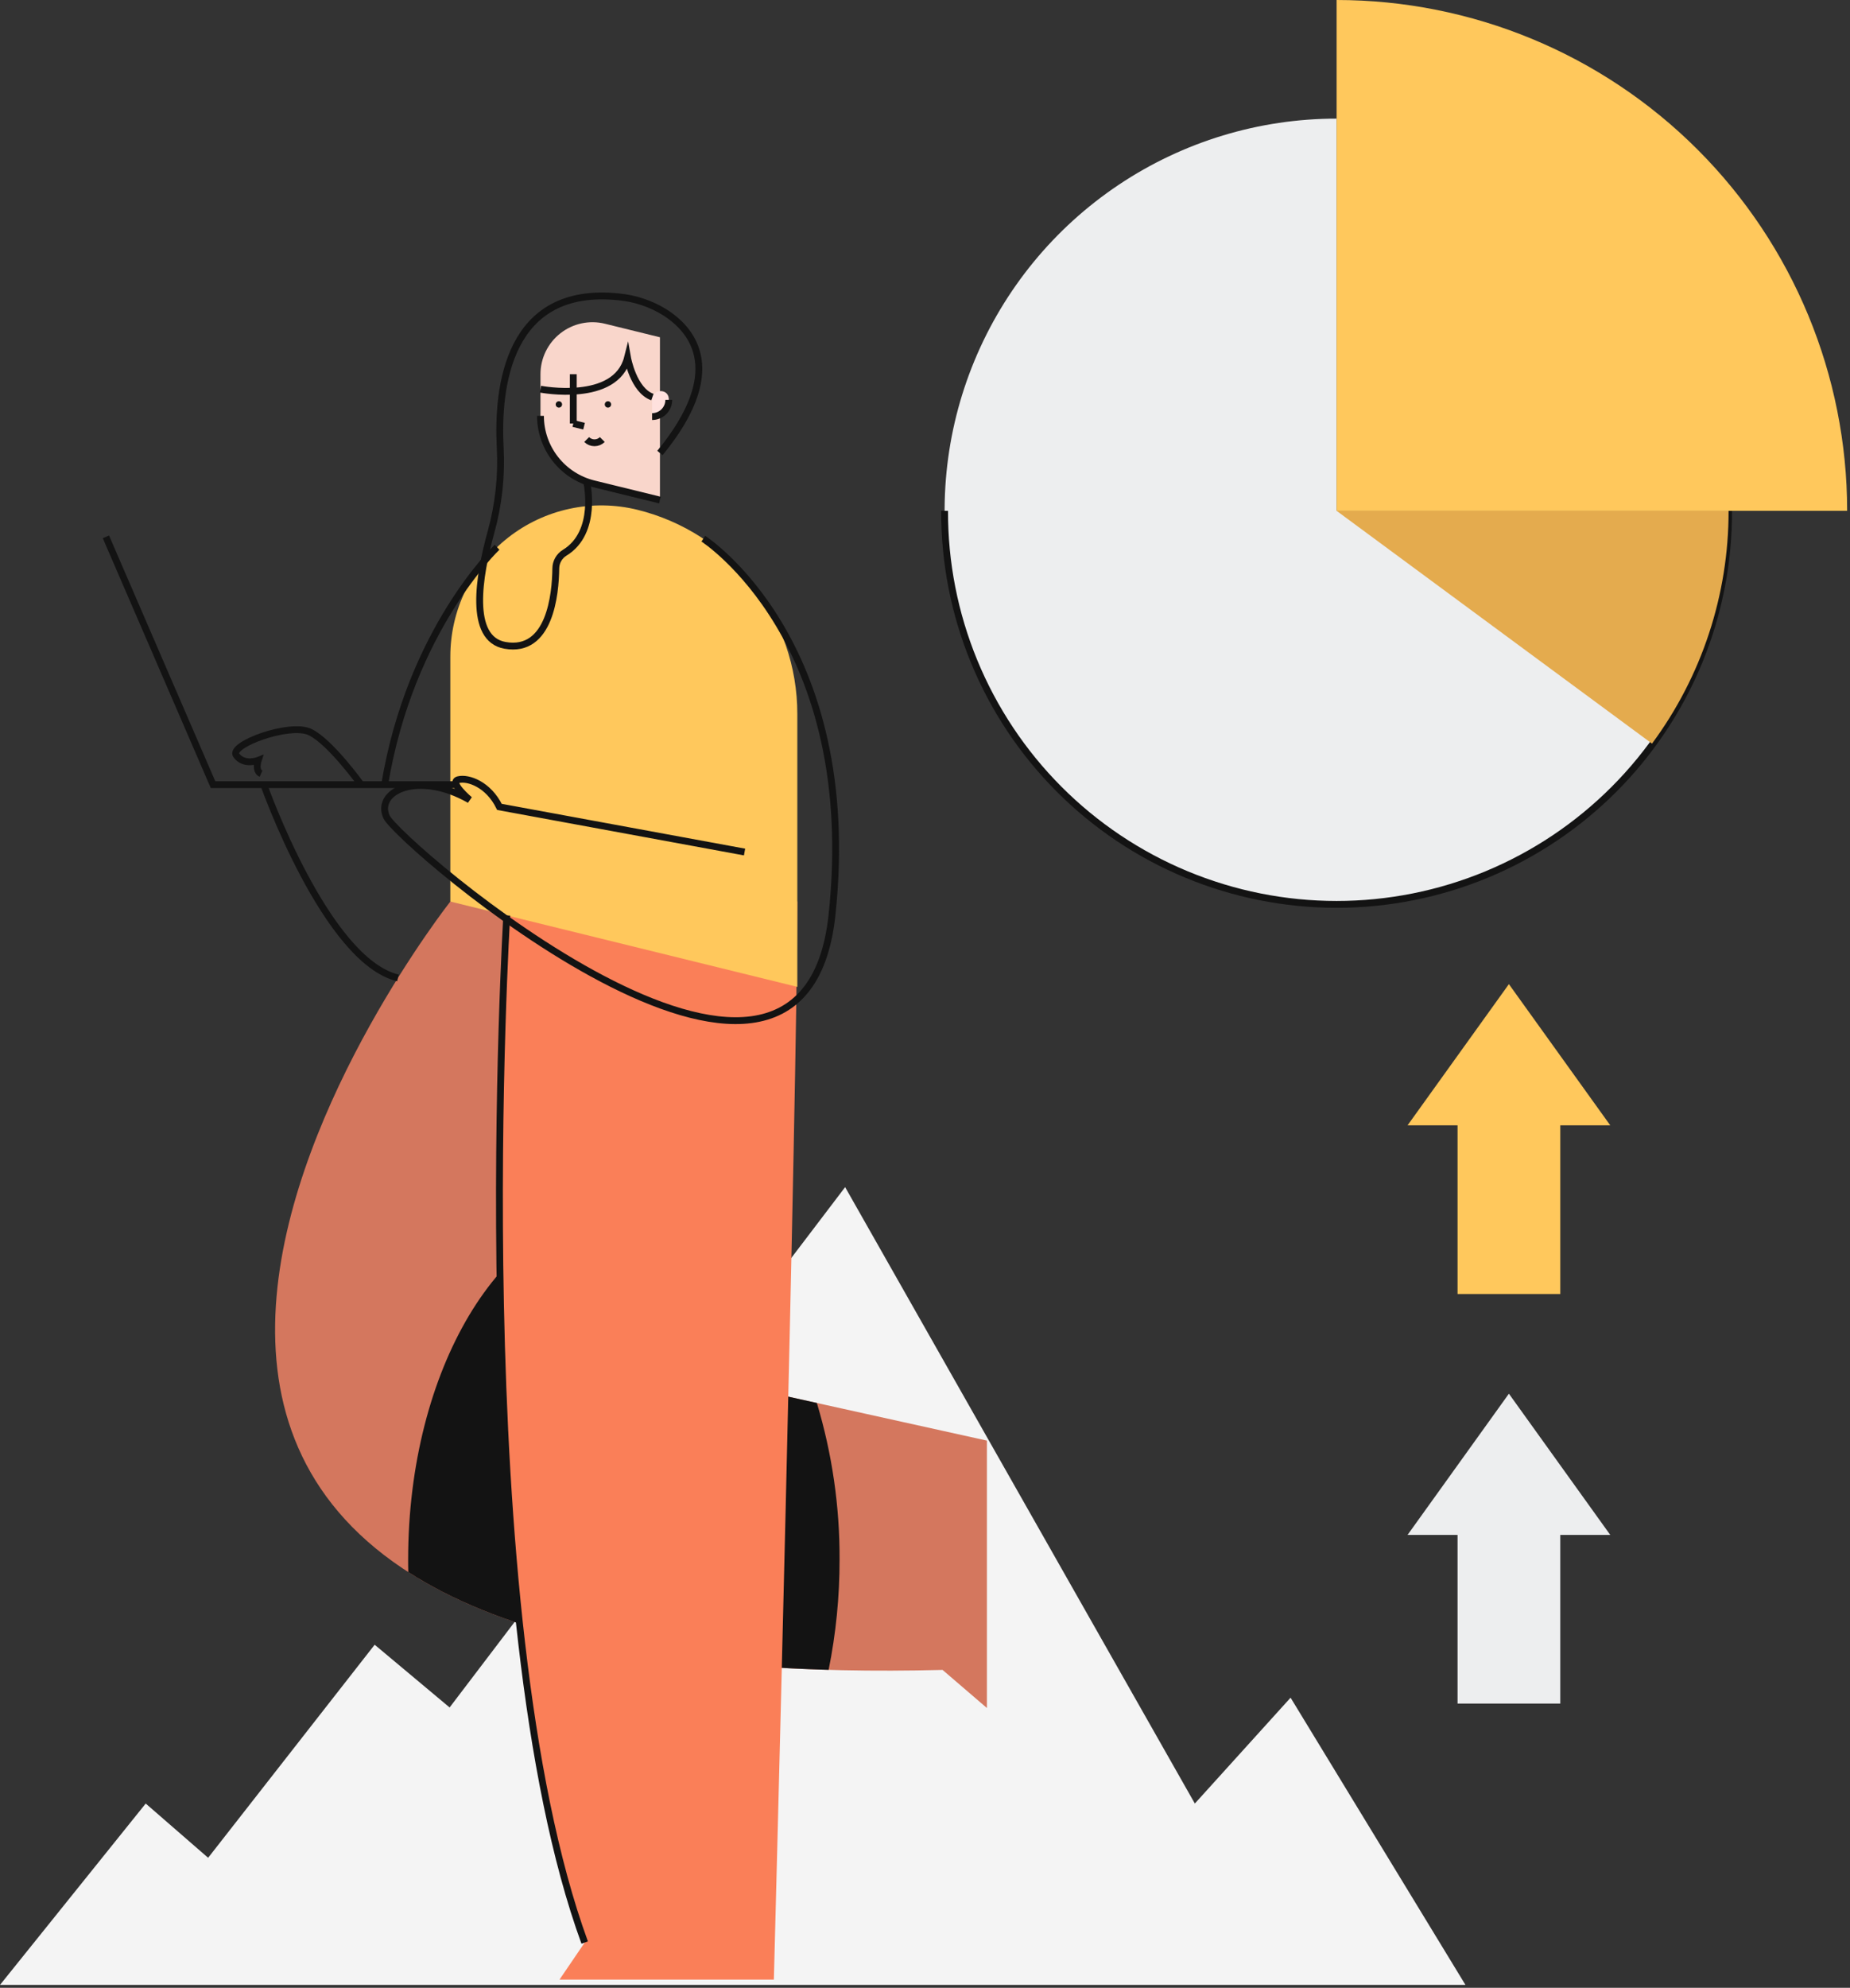   <svg
    width='406'
    height='436'
    viewBox='0 0 406 436'
    fill='none'
    xmlns='http://www.w3.org/2000/svg'
    class='mr-20'
  >
    <rect x="0" y="0" width="406" height="436" fill="#333333" stroke="none"/>
    <g clipPath='url(#lg2)'>
      <path
        d='M31.976 395.585L45.676 407.485L82.223 360.752L98.672 374.513L185.472 260.385L262.219 395.585L283.23 372.367L321.608 435.367H0L31.976 395.585Z'
        fill='#F4F4F4'
      />
      <path
        d='M98.828 197.744C98.828 197.744 -38.872 372.544 206.851 366.275L216.587 374.631V315.981L132.407 297.365L142.296 189.473'
        fill='#D4775E'
      />
      <path
        d='M135.353 265.222C109.932 266.555 89.572 300.458 89.572 342.091C89.572 343.004 89.572 343.909 89.603 344.818C108.346 356.875 137.673 364.999 181.85 366.266C183.456 358.309 184.26 350.212 184.25 342.095C184.303 330.455 182.624 318.871 179.268 307.725L132.417 297.368L135.353 265.222Z'
        fill='#131313'
      />
      <path
        d='M111.217 200.79C111.217 200.79 101.848 353.69 128.317 426.079L122.789 434.199H169.832C169.832 434.199 174.975 239.732 174.975 197.732L111.217 200.79Z'
        fill='#FA7F58'
      />
      <path
        d='M98.828 143.992V197.743L174.98 216.46V156.592C174.98 146.277 171.521 136.259 165.157 128.141C158.792 120.023 149.889 114.274 139.872 111.812V111.812C134.993 110.613 129.905 110.539 124.993 111.596C120.081 112.652 115.474 114.813 111.52 117.912C107.566 121.012 104.369 124.971 102.17 129.489C99.971 134.006 98.829 138.965 98.829 143.989L98.828 143.992Z'
        fill='#FFC85C'
      />
      <path
        d='M111.217 200.79C111.217 200.79 101.848 353.69 128.317 426.079'
        stroke='#131313'
        stroke-width='1.5'
        stroke-miterlimit='10'
      />
      <path
        d='M154.35 118.157C154.35 118.157 189.079 140.444 182.579 200.79C176.079 261.136 87.29 184.721 84.812 179.15C82.334 173.579 91.621 168.942 103.066 175.435C103.066 175.435 98.425 171.535 100.593 171.013C102.761 170.491 107.174 172.031 109.608 176.982L163.399 186.882'
        stroke='#131313'
        stroke-width='1.5'
        stroke-miterlimit='10'
      />
      <path
        d='M100.374 172.11H46.754L23.244 117.751'
        stroke='#131313'
        stroke-width='1.5'
        stroke-miterlimit='10'
      />
      <path
        d='M109.084 120.036C109.084 120.036 90.052 138.001 84.419 172.109'
        stroke='#131313'
        stroke-width='1.5'
        stroke-miterlimit='10'
      />
      <path
        d='M57.894 172.11C57.894 172.11 71.52 210.71 87.331 214.499'
        stroke='#131313'
        stroke-width='1.5'
        stroke-miterlimit='10'
      />
      <path
        d='M79.242 172.105C79.242 172.105 72.521 162.744 68.068 160.581C63.615 158.418 50.151 163.365 51.86 165.681C53.569 167.997 56.667 166.765 56.667 166.765C56.667 166.765 55.894 169.085 57.288 169.706'
        stroke='#131313'
        stroke-width='1.5'
        stroke-miterlimit='10'
      />
      <path
        d='M118.612 82.082V91.22C118.613 94.652 119.763 97.985 121.881 100.686C123.998 103.387 126.959 105.3 130.292 106.12L144.832 109.686V73.976L132.744 71.004C131.064 70.591 129.312 70.566 127.621 70.93C125.93 71.294 124.344 72.038 122.983 73.105C121.621 74.172 120.52 75.535 119.763 77.09C119.006 78.645 118.612 80.352 118.612 82.082V82.082Z'
        fill='#F9D6CB'
      />
      <path
        d='M118.612 91.22C118.613 94.652 119.763 97.985 121.881 100.686C123.998 103.387 126.959 105.3 130.292 106.12L144.832 109.686'
        stroke='#131313'
        stroke-width='1.5'
        stroke-miterlimit='10'
      />
      <path
        d='M133.421 89.406C133.807 89.406 134.12 89.093 134.12 88.707C134.12 88.321 133.807 88.008 133.421 88.008C133.035 88.008 132.722 88.321 132.722 88.707C132.722 89.093 133.035 89.406 133.421 89.406Z'
        fill='#131313'
      />
      <path
        d='M122.654 89.406C123.04 89.406 123.353 89.093 123.353 88.707C123.353 88.321 123.04 88.008 122.654 88.008C122.268 88.008 121.955 88.321 121.955 88.707C121.955 89.093 122.268 89.406 122.654 89.406Z'
        fill='#131313'
      />
      <path
        d='M125.813 92.889V82.082'
        stroke='#131313'
        stroke-width='1.5'
        stroke-miterlimit='10'
      />
      <path
        d='M143.106 87.619V91.373C144.078 91.373 145.011 90.987 145.698 90.299C146.386 89.612 146.772 88.679 146.772 87.707V87.375C146.55 85.098 143.106 85.334 143.106 87.619Z'
        fill='#FFE1DE'
      />
      <path
        d='M143.106 91.373C144.078 91.373 145.011 90.987 145.698 90.299C146.386 89.612 146.772 88.679 146.772 87.707'
        stroke='#131313'
        stroke-width='1.5'
        stroke-miterlimit='10'
      />
      <path
        d='M128.75 96.407C128.975 96.632 129.243 96.811 129.537 96.933C129.831 97.055 130.147 97.118 130.466 97.118C130.784 97.118 131.1 97.055 131.394 96.933C131.688 96.811 131.956 96.632 132.181 96.407'
        stroke='#131313'
        stroke-width='1.5'
        strokeLinecap='round'
        strokeLinejoin='round'
      />
      <path
        d='M125.813 92.898L128.177 93.479'
        stroke='#131313'
        stroke-width='1.5'
        stroke-miterlimit='10'
        strokeLinecap='round'
      />
      <path
        d='M128.75 105.659C128.75 105.659 131.324 116.759 123.899 121.251C123.312 121.615 122.828 122.122 122.492 122.724C122.155 123.327 121.978 124.005 121.976 124.695C121.906 130.315 120.691 143.307 110.832 141.55C102.778 140.117 105.081 126.36 107.751 116.719C109.424 110.693 110.107 104.435 109.774 98.19C109.084 85.049 111.374 62.565 135.784 65.113C139.407 65.448 142.9 66.627 145.984 68.557C152.299 72.621 159.348 81.667 144.83 99.357'
        stroke='#131313'
        stroke-width='1.5'
        stroke-miterlimit='10'
      />
      <path
        d='M118.612 85.36C118.612 85.36 135.161 88.572 137.718 78.438C137.718 78.438 138.994 85.618 143.176 87.095'
        stroke='#131313'
        stroke-width='1.5'
        stroke-miterlimit='10'
      />
      <path
        d='M293.331 26.019C276.316 26.019 259.683 31.064 245.536 40.517C231.388 49.971 220.362 63.406 213.851 79.126C207.339 94.846 205.636 112.143 208.955 128.831C212.274 145.519 220.468 160.848 232.499 172.88C244.531 184.911 259.86 193.105 276.548 196.424C293.236 199.743 310.533 198.04 326.253 191.528C341.973 185.017 355.409 173.991 364.861 159.843C374.314 145.696 379.36 129.063 379.36 112.048H293.331V26.019Z'
        fill='#EDEEEF'
      />
      <path
        d='M207.302 112.043C207.263 123.365 209.46 134.583 213.766 145.055C218.072 155.526 224.403 165.045 232.395 173.064C240.388 181.084 249.884 187.447 260.341 191.789C270.798 196.13 282.008 198.365 293.331 198.365C304.653 198.365 315.864 196.13 326.32 191.789C336.777 187.447 346.274 181.084 354.266 173.064C362.258 165.045 368.589 155.526 372.895 145.055C377.201 134.583 379.398 123.365 379.359 112.043'
        stroke='#131313'
        stroke-width='1.5'
        stroke-miterlimit='10'
      />
      <path
        d='M379.354 112.043H293.33L362.547 163.103C373.483 148.328 379.376 130.426 379.354 112.043V112.043Z'
        fill='#E4AB4E'
      />
      <path
        d='M293.33 0V112.043H405.374C405.374 82.327 393.569 53.829 372.557 32.817C351.544 11.805 323.046 -1.18355e-09 293.33 0Z'
        fill='#FFC85C'
      />
      <path
        d='M319.875 283.825H342.418V243.817H319.875V283.825Z'
        fill='#FFC85C'
      />
      <path
        d='M353.387 246.828L331.142 215.858L308.902 246.828H353.387Z'
        fill='#FFC85C'
      />
      <path
        d='M319.875 373.66H342.418V333.652H319.875V373.66Z'
        fill='#EDEEEF'
      />
      <path
        d='M353.387 336.664L331.142 305.689L308.902 336.664H353.387Z'
        fill='#EDEEEF'
      />
    </g>
    <defs>
      <clipPath id='lg2'>
        <rect width='405.374' height='435.369' fill='white' />
      </clipPath>
    </defs>
  </svg>